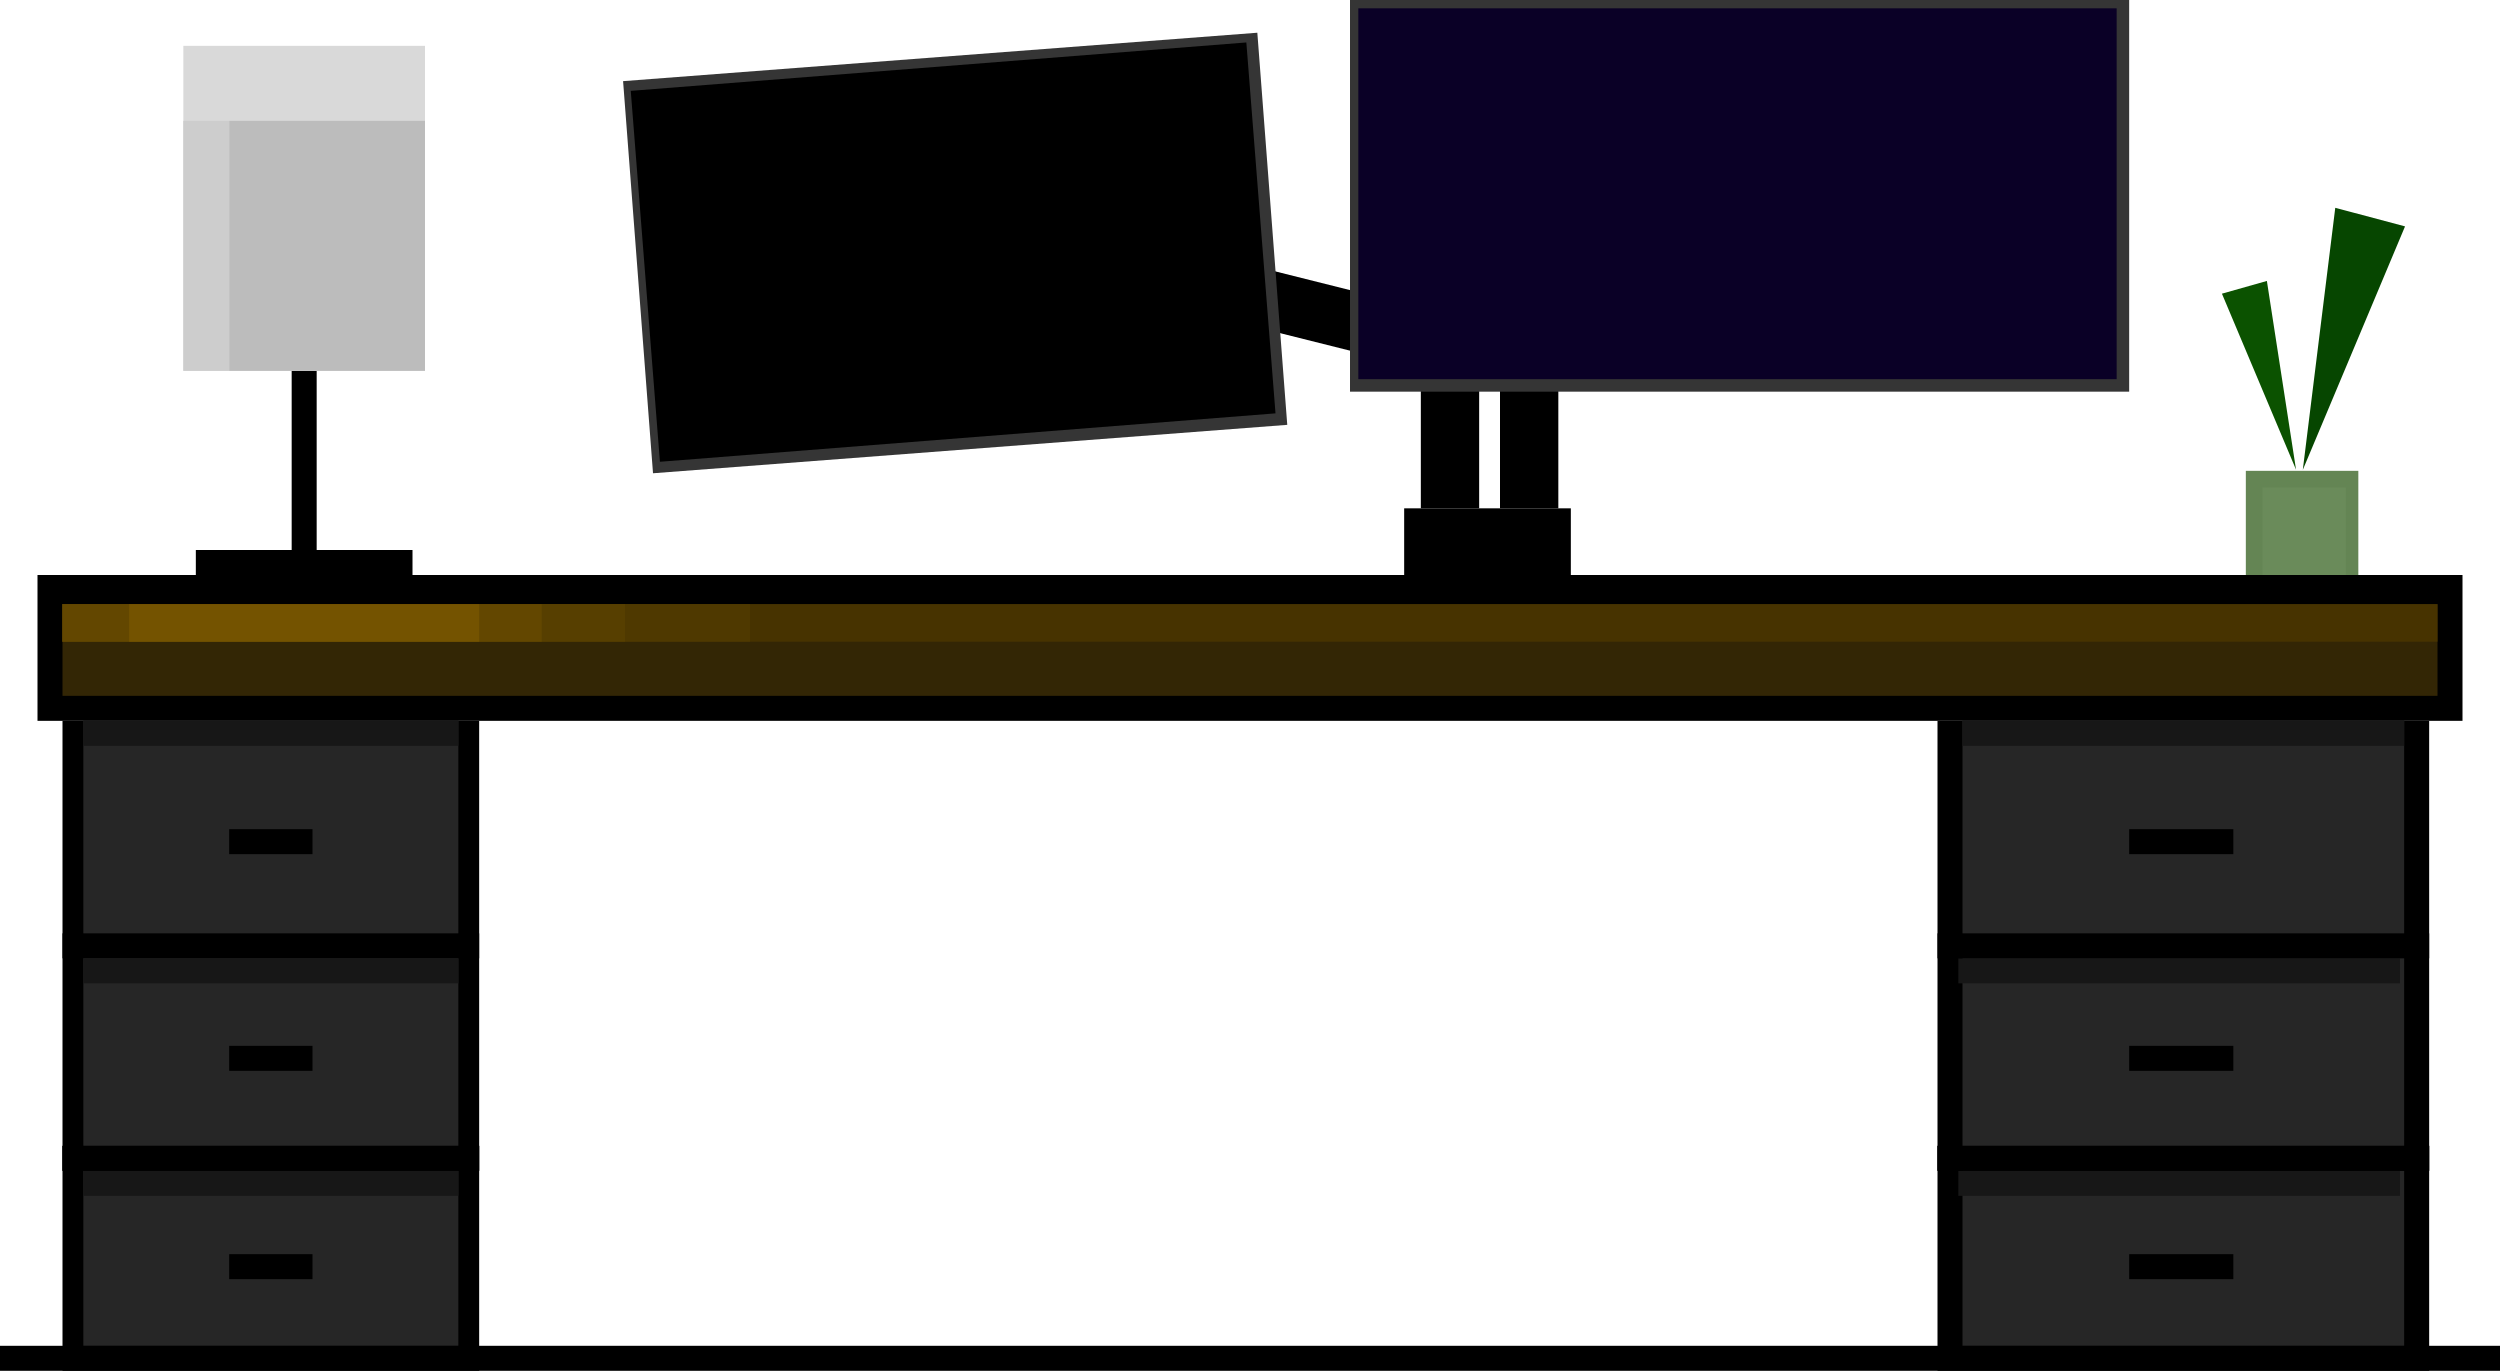 <svg width="600" height="329" viewBox="0 0 600 329" fill="none" xmlns="http://www.w3.org/2000/svg">
<rect x="15" y="173" width="100" height="156" fill="black"/>
<path d="M20 173H110V323H20V173Z" fill="#262626"/>
<rect x="15" y="224" width="100" height="6" fill="black"/>
<rect x="20" y="173" width="90" height="6" fill="#171717"/>
<rect x="20" y="230" width="90" height="6" fill="#171717"/>
<rect x="20" y="281" width="90" height="6" fill="#171717"/>
<rect x="15" y="275" width="100" height="6" fill="black"/>
<rect x="15" y="275" width="100" height="6" fill="black"/>
<rect x="55" y="301" width="20" height="6" fill="black"/>
<rect x="55" y="251" width="20" height="6" fill="black"/>
<rect x="55" y="199" width="20" height="6" fill="black"/>
<rect x="465" y="173" width="118" height="156" fill="black"/>
<path d="M471 173H577V323H471V173Z" fill="#262626"/>
<rect x="470" y="281" width="106" height="6" fill="#171717"/>
<rect x="471" y="173" width="106" height="6" fill="#171717"/>
<rect x="470" y="230" width="106" height="6" fill="#171717"/>
<rect x="465" y="224" width="118" height="6" fill="black"/>
<rect x="465" y="275" width="118" height="6" fill="black"/>
<rect x="465" y="275" width="118" height="6" fill="black"/>
<rect x="511" y="301" width="25" height="6" fill="black"/>
<rect x="511" y="251" width="25" height="6" fill="black"/>
<rect x="511" y="199" width="25" height="6" fill="black"/>
<rect x="9" y="138" width="582" height="35" fill="black"/>
<rect x="360" y="75" width="14" height="47" fill="black"/>
<rect y="323" width="600" height="6" fill="black"/>
<rect x="15" y="145" width="570" height="22" fill="#332605"/>
<rect x="299.081" y="77.913" width="14.096" height="47.191" transform="rotate(-75.928 299.081 77.913)" fill="black"/>
<rect x="341" y="75" width="14" height="47" fill="black"/>
<rect x="15" y="145" width="570" height="9" fill="#473300"/>
<rect x="15" y="145" width="165" height="9" fill="#4F3900"/>
<rect x="15" y="145" width="135" height="9" fill="#573F00"/>
<rect x="15" y="145" width="115" height="9" fill="#634700"/>
<rect x="31" y="145" width="84" height="9" fill="#745300"/>
<rect x="324" width="187" height="94" fill="#353535"/>
<rect x="326" y="2" width="182" height="89" fill="#0A0026"/>
<rect x="149.54" y="19.474" width="152.662" height="94.382" transform="rotate(-4.365 149.54 19.474)" fill="#353535"/>
<rect x="151.381" y="21.806" width="148.197" height="89.293" transform="rotate(-4.496 151.381 21.806)" fill="black"/>
<rect x="337" y="122" width="40" height="16" fill="black"/>
<rect x="306" y="138" width="249" height="1" fill="black"/>
<rect x="47" y="132" width="52" height="6" fill="black"/>
<rect x="70" y="89" width="6" height="43" fill="black"/>
<rect x="44" y="11" width="58" height="78" fill="#D9D9D9"/>
<rect x="55" y="29" width="47" height="60" fill="#BCBCBC"/>
<rect x="44" y="29" width="11" height="60" fill="#CDCDCD"/>
<rect x="539" y="113" width="27" height="25" fill="#648554"/>
<rect x="543" y="117" width="20" height="21" fill="#6A8B5A"/>
<path d="M551.053 112.739L533.261 70.482L544.052 67.427L551.053 112.739Z" fill="#0B5200"/>
<path d="M552.67 112.772L560.464 49.874L577.208 54.336L552.67 112.772Z" fill="#064600"/>
</svg>

